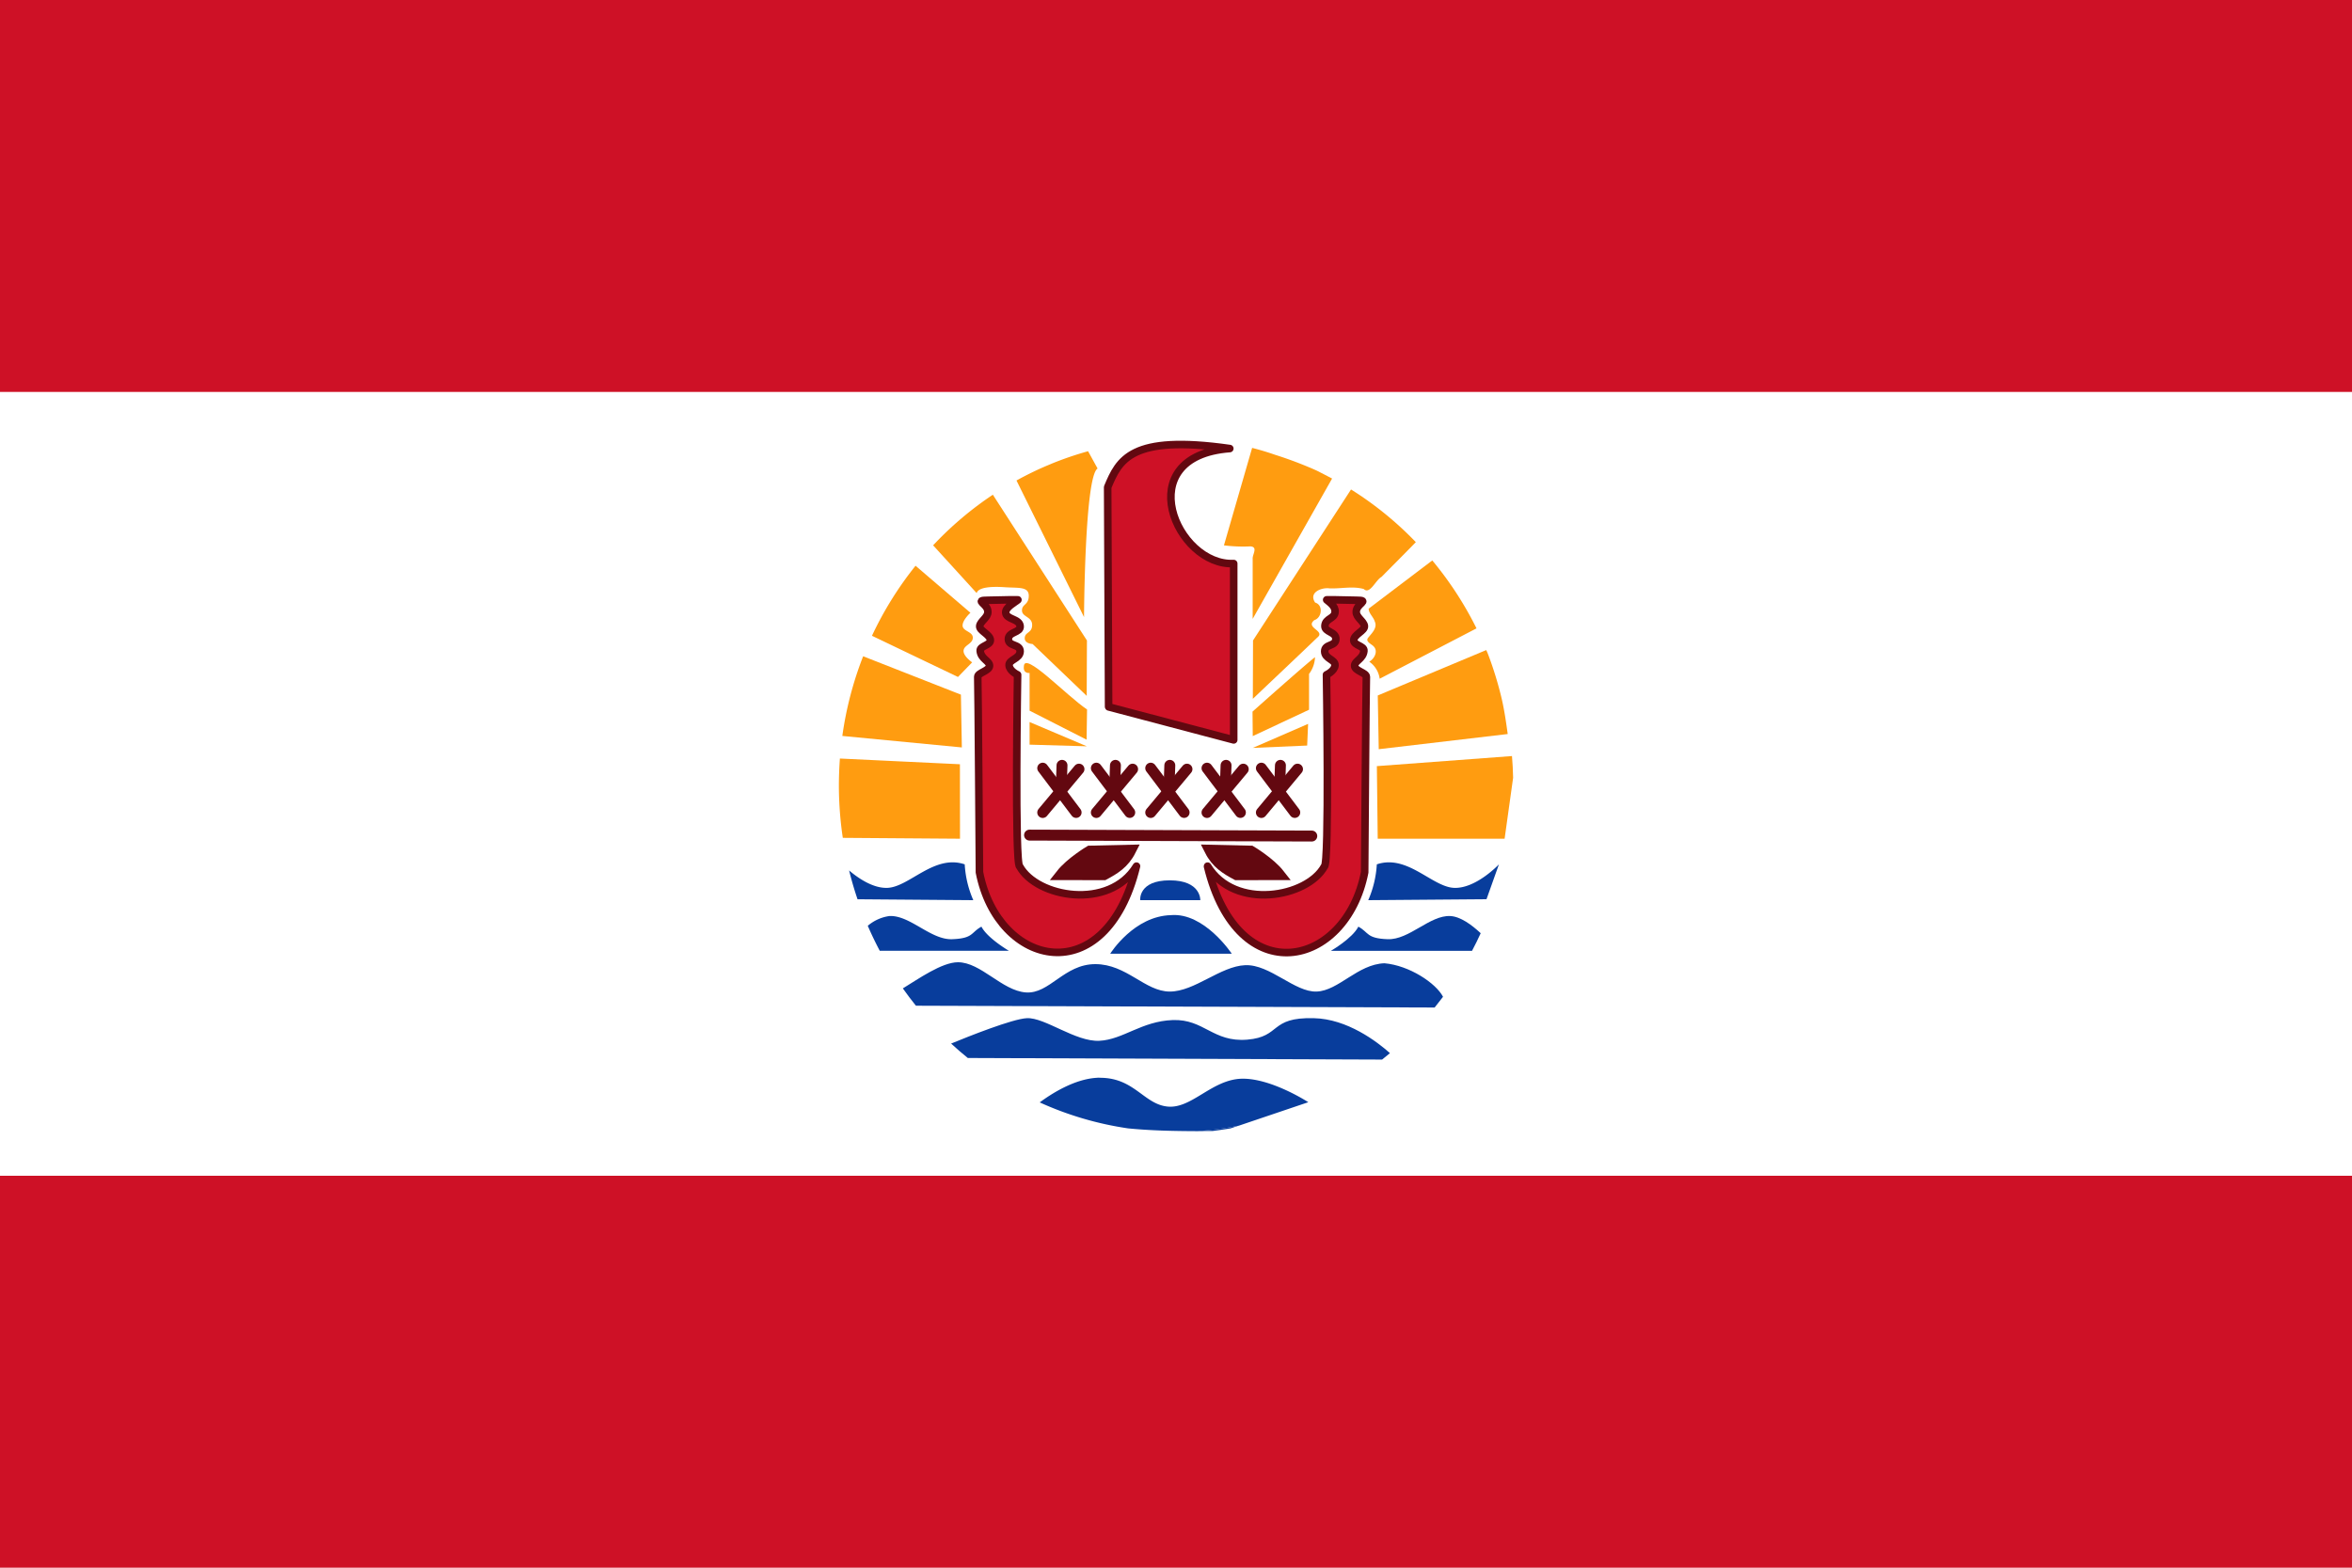 <svg xmlns="http://www.w3.org/2000/svg" viewBox="0 0 600 400"><title>French_Polynesia_Final</title><path d="M0,0H600V400H0Z" style="fill:#ce1126"/><path d="M0,100H600V300H0Z" style="fill:#fff"/><path d="M262.65,190v-5.77l14.6,6.19Z" style="fill:#ff9c10"/><path d="M262.65,181.33v-9.62s-1.7.24-1.46-1.68c.08-4,10.69,7.32,16.12,11l-.12,7.7Z" style="fill:#ff9c10"/><path d="M333.46,190.23l.24-5.53-14.11,6.13Z" style="fill:#ff9c10"/><path d="M319.52,181.57s13.14-11.72,15.94-13.89a7.49,7.49,0,0,1-1.52,4.27v9.14l-14.36,6.73Z" style="fill:#ff9c10"/><path d="M336,120.15a83.83,83.83,0,0,0-16.18-5.72c1.85.48,3.67,1,5.47,1.66A98.57,98.57,0,0,1,336,120.15Z" style="fill:none"/><path d="M298.41,224.62c8,0,7.79,5.06,7.79,5.06H290.87v-.06S290.38,224.62,298.41,224.62Zm-15.19,18.72v0l0,0h0c.14-.22,6.07-9.59,15.48-9.84,8.55-.73,15.48,9.84,15.48,9.84Z" style="fill:none"/><path d="M300,288.75c1.85,0,3.68-.07,5.5-.18-5.9,0-11.81-.12-17.71-.71A84.44,84.44,0,0,0,300,288.75Z" style="fill:none"/><path d="M244.88,195l-30.62-1.46q-.25,3.4-.26,6.87a91.4,91.4,0,0,0,1,13.37l29.9.22Z" style="fill:#ff9c10"/><path d="M245.13,177.24l-24.94-9.79a89.61,89.61,0,0,0-5.31,20.33l30.49,2.93Z" style="fill:#ff9c10"/><path d="M248,169s-2.31-1.57-2.19-3,2.32-1.68,2.36-3.27-2.58-1.64-2.61-3.1,2-3.28,2-3.28l-14-12a88.75,88.75,0,0,0-11.12,17.87l21.94,10.51Z" style="fill:#ff9c10"/><path d="M351.46,214h32.37L386,198.44q-.06-2.79-.29-5.53l-34.47,2.57Z" style="fill:#ff9c10"/><path d="M351.47,177.45l.25,13.71,32.9-3.87c-.41-3-.84-6-1.53-9a91.76,91.76,0,0,0-3.39-11.11l-.3-.76c-.09-.18-.18-.37-.26-.55Z" style="fill:#ff9c10"/><path d="M350.7,158.57c.76,1.61-.76,3-1.7,4.17-.76,1,.88,1.58,1.43,2.2,1.2,1.23.16,3.17-1.13,3.89a6.32,6.32,0,0,1,2.66,4.35l24.7-12.85A88.69,88.69,0,0,0,365.38,143L349.15,155.3C349.15,156.5,350.37,157.42,350.7,158.57Z" style="fill:#ff9c10"/><path d="M256.32,149.83c3.41.24,6.12-.23,6.12,2.18s-1.73,2.06-1.73,3.75,2.59,1.54,2.59,3.7-1.88,1.72-1.89,3.4c0,1.39,2,1.46,2,1.46l13.81,13.23.06-14.13-24-37.19a87,87,0,0,0-15.24,12.91l11.11,12.19C249.57,149.82,252.91,149.59,256.32,149.83Z" style="fill:#ff9c10"/><path d="M280,119.55l-2.43-4.42a84.13,84.13,0,0,0-18.26,7.47l17.23,34.85S276.7,121.45,280,119.55Z" style="fill:#ff9c10"/><path d="M319.45,114.33v0l.35.09Z" style="fill:#ff9c10"/><path d="M319,139.41c2,.17.45,2.08.56,3.2v15.3l20.26-35.81q-1.91-1-3.87-2a98.57,98.57,0,0,0-10.71-4.07c-1.8-.63-3.62-1.18-5.47-1.66l-.35-.09-7.19,24.87A39,39,0,0,0,319,139.41Z" style="fill:#ff9c10"/><path d="M319.6,178.31c5.6-5.33,11.24-10.64,16.82-16,1.06-1.5-3.37-2.24-1.15-4.07,2-.63,2.34-3.87.23-4.49-1.74-2.55,1.57-3.91,3.66-3.63,2.91.13,5.9-.63,8.74.17,1.56,1.5,3-2.26,4.54-3.1,2.89-2.94,5.85-5.88,8.74-8.86a86.78,86.78,0,0,0-16.53-13.44l-25,38.52Z" style="fill:#ff9c10"/><path d="M309.39,288.57c1.53-.19,3-.41,4.54-.66l2-.68a83.91,83.91,0,0,1-10.46,1.34Z" style="fill:#083d9c"/><path d="M316.65,275.24c-7.54.28-12.64,7.65-18.72,7.11S289.41,275,280.65,275a3.64,3.64,0,0,0-.81,0c-5.77.33-11.51,4-14.61,6.28a83.66,83.66,0,0,0,22.55,6.63c5.9.58,11.81.69,17.71.71A83.91,83.91,0,0,0,316,287.23l17.75-6S324.19,275,316.65,275.24Z" style="fill:#083d9c"/><path d="M318.17,265.27c-8.73.72-11-5.29-19-5s-12.65,5-18.74,5.29-13.87-6-18.49-5.77c-3.66.18-14.84,4.64-19.31,6.48q2.07,1.91,4.26,3.68l105.69.4q1-.81,2-1.64c-3.29-2.93-10.88-8.74-19.43-8.92C323.73,259.5,326.9,264.55,318.17,265.27Z" style="fill:#083d9c"/><path d="M353.17,245.78c-6.82.24-11.68,7-17.28,7.22s-11.92-7-18.25-6.73S304.75,253,298.42,253s-11-7-19-7-11.68,7.7-17.76,7.22-11.44-7.7-17.28-7.7c-4.12,0-10.16,4.3-14.06,6.67q1.6,2.27,3.33,4.42l132.33.46q1.1-1.35,2.14-2.74C366.3,250.85,359.53,246.33,353.17,245.78Z" style="fill:#083d9c"/><path d="M298.7,233.5c-9.41.25-15.34,9.62-15.48,9.84h31S307.25,232.77,298.7,233.5Z" style="fill:#083d9c"/><polygon points="283.21 243.36 283.22 243.34 283.18 243.34 283.21 243.36" style="fill:#083d9c"/><path d="M354,239.64c-5.48-.2-4.74-1.72-7.48-3.2-1.52,3-7,6.16-7,6.16h36q1.17-2.21,2.21-4.49c-2.29-2.14-5.18-4.26-7.76-4.38C364.75,233.48,359.51,239.84,354,239.64Z" style="fill:#083d9c"/><path d="M250.37,236.44c-2.74,1.48-2,3-7.48,3.2s-10.72-6.16-16-5.91a10.78,10.78,0,0,0-5.52,2.49q1.41,3.26,3.06,6.38h32.95S251.89,239.4,250.37,236.44Z" style="fill:#083d9c"/><path d="M246.1,220.54c-7.79-2.64-14.11,5.77-19.71,6-3.77.15-7.64-2.62-9.78-4.44q.92,3.74,2.15,7.35l29.53.23A26.61,26.61,0,0,1,246.1,220.54Z" style="fill:#083d9c"/><path d="M370.94,226.54c-5.6-.23-11.92-8.64-19.71-6a26.6,26.6,0,0,1-2.19,9.14l30.17-.24,3.17-8.9S376.54,226.77,370.94,226.54Z" style="fill:#083d9c"/><path d="M290.87,229.68H306.2s.24-5.06-7.79-5.06-7.54,5-7.54,5Z" style="fill:#083d9c"/><path d="M282.84,180.37l31.88,8.42v-45c-14.6.72-26.77-27.42-1-29.34-25.31-3.61-28.23,2.89-31.15,9.86l.24,56Z" style="fill:#ce1126;stroke:#630810;stroke-linejoin:round;stroke-width:1.929px"/><path d="M289.92,221c-6.93,11.35-25.47,8-29.8.06-1.3-.36-.53-48.89-.53-48.89s-2.07-.93-2.17-2.42,2.82-1.64,2.82-3.57-3-1.17-3-3.11,3.17-1.6,3-3.31c-.17-1.93-3.54-1.65-3.68-3.43-.11-1.41,2.41-2.65,3.11-3.28h-2.35l-5.31.11c-3.77,0,.07.81,0,3,0,1.41-1.91,2.34-2.08,3.56s2.69,2.14,2.72,3.64c0,1.34-2.7,1.43-2.6,2.68.17,2.11,2.42,2.58,2.38,3.86s-3,1.76-3,2.78c.1,2,.43,49.89.43,49.89C254.6,246.93,282.12,253.14,289.92,221Z" style="fill:#ce1126;stroke:#630810;stroke-linejoin:round;stroke-width:1.929px"/><path d="M308.06,221c6.93,11.35,25.47,8,29.8.06,1.3-.36.53-48.89.53-48.89s2.07-.93,2.17-2.42-2.63-1.64-2.63-3.57,2.79-1.17,2.85-3.11-2.93-1.72-2.79-3.43c.17-1.93,2.46-1.71,2.59-3.49.11-1.53-1.44-2.47-2.14-3.1h2.23l5.31.11c3.77,0-.07.81,0,3,0,1.41,1.91,2.34,2.08,3.56s-2.69,2.14-2.72,3.64c0,1.34,2.7,1.43,2.6,2.68-.17,2.11-2.42,2.58-2.38,3.86s3,1.76,3,2.78c-.1,2-.43,49.89-.43,49.89-4.77,24.41-32.28,30.62-40.09-1.5Z" style="fill:#ce1126;stroke:#630810;stroke-linejoin:round;stroke-width:1.929px"/><path d="M281.63,223.18c2.68-1.44,5.11-2.89,6.81-6.25l-10.46.24s-4.86,2.89-7.3,6Z" style="fill:#630810;stroke:#630810;stroke-linecap:round;stroke-width:2.787px"/><path d="M315.45,223.18c-2.68-1.44-5.11-2.89-6.81-6.25l10.46.24s4.87,2.89,7.3,6Z" style="fill:#630810;stroke:#630810;stroke-linecap:round;stroke-width:2.787px"/><path d="M262.64,213.08l72,.24" style="fill:#630810;stroke:#630810;stroke-linecap:round;stroke-width:2.787px"/><path d="M266,196l8.52,11.3" style="fill:#630810;stroke:#630810;stroke-linecap:round;stroke-width:2.787px"/><path d="M266,207.31l9.25-11.06" style="fill:#630810;stroke:#630810;stroke-linecap:round;stroke-width:2.787px"/><path d="M270.92,195.28l-.24,7" style="fill:#630810;stroke:#630810;stroke-linecap:round;stroke-width:2.787px"/><path d="M279.68,196l8.52,11.3" style="fill:#630810;stroke:#630810;stroke-linecap:round;stroke-width:2.787px"/><path d="M279.68,207.31l9.25-11.06" style="fill:#630810;stroke:#630810;stroke-linecap:round;stroke-width:2.787px"/><path d="M284.55,195.28l-.24,7" style="fill:#630810;stroke:#630810;stroke-linecap:round;stroke-width:2.787px"/><path d="M293.55,196l8.52,11.3" style="fill:#630810;stroke:#630810;stroke-linecap:round;stroke-width:2.787px"/><path d="M293.55,207.31l9.25-11.06" style="fill:#630810;stroke:#630810;stroke-linecap:round;stroke-width:2.787px"/><path d="M298.42,195.28l-.24,7" style="fill:#630810;stroke:#630810;stroke-linecap:round;stroke-width:2.787px"/><path d="M307.91,196l8.52,11.3" style="fill:#630810;stroke:#630810;stroke-linecap:round;stroke-width:2.787px"/><path d="M307.91,207.31l9.25-11.06" style="fill:#630810;stroke:#630810;stroke-linecap:round;stroke-width:2.787px"/><path d="M312.77,195.28l-.24,7" style="fill:#630810;stroke:#630810;stroke-linecap:round;stroke-width:2.787px"/><path d="M321.78,196l8.52,11.3" style="fill:#630810;stroke:#630810;stroke-linecap:round;stroke-width:2.787px"/><path d="M321.78,207.31,331,196.25" style="fill:#630810;stroke:#630810;stroke-linecap:round;stroke-width:2.787px"/><path d="M326.64,195.28l-.24,7" style="fill:#630810;stroke:#630810;stroke-linecap:round;stroke-width:2.787px"/></svg>